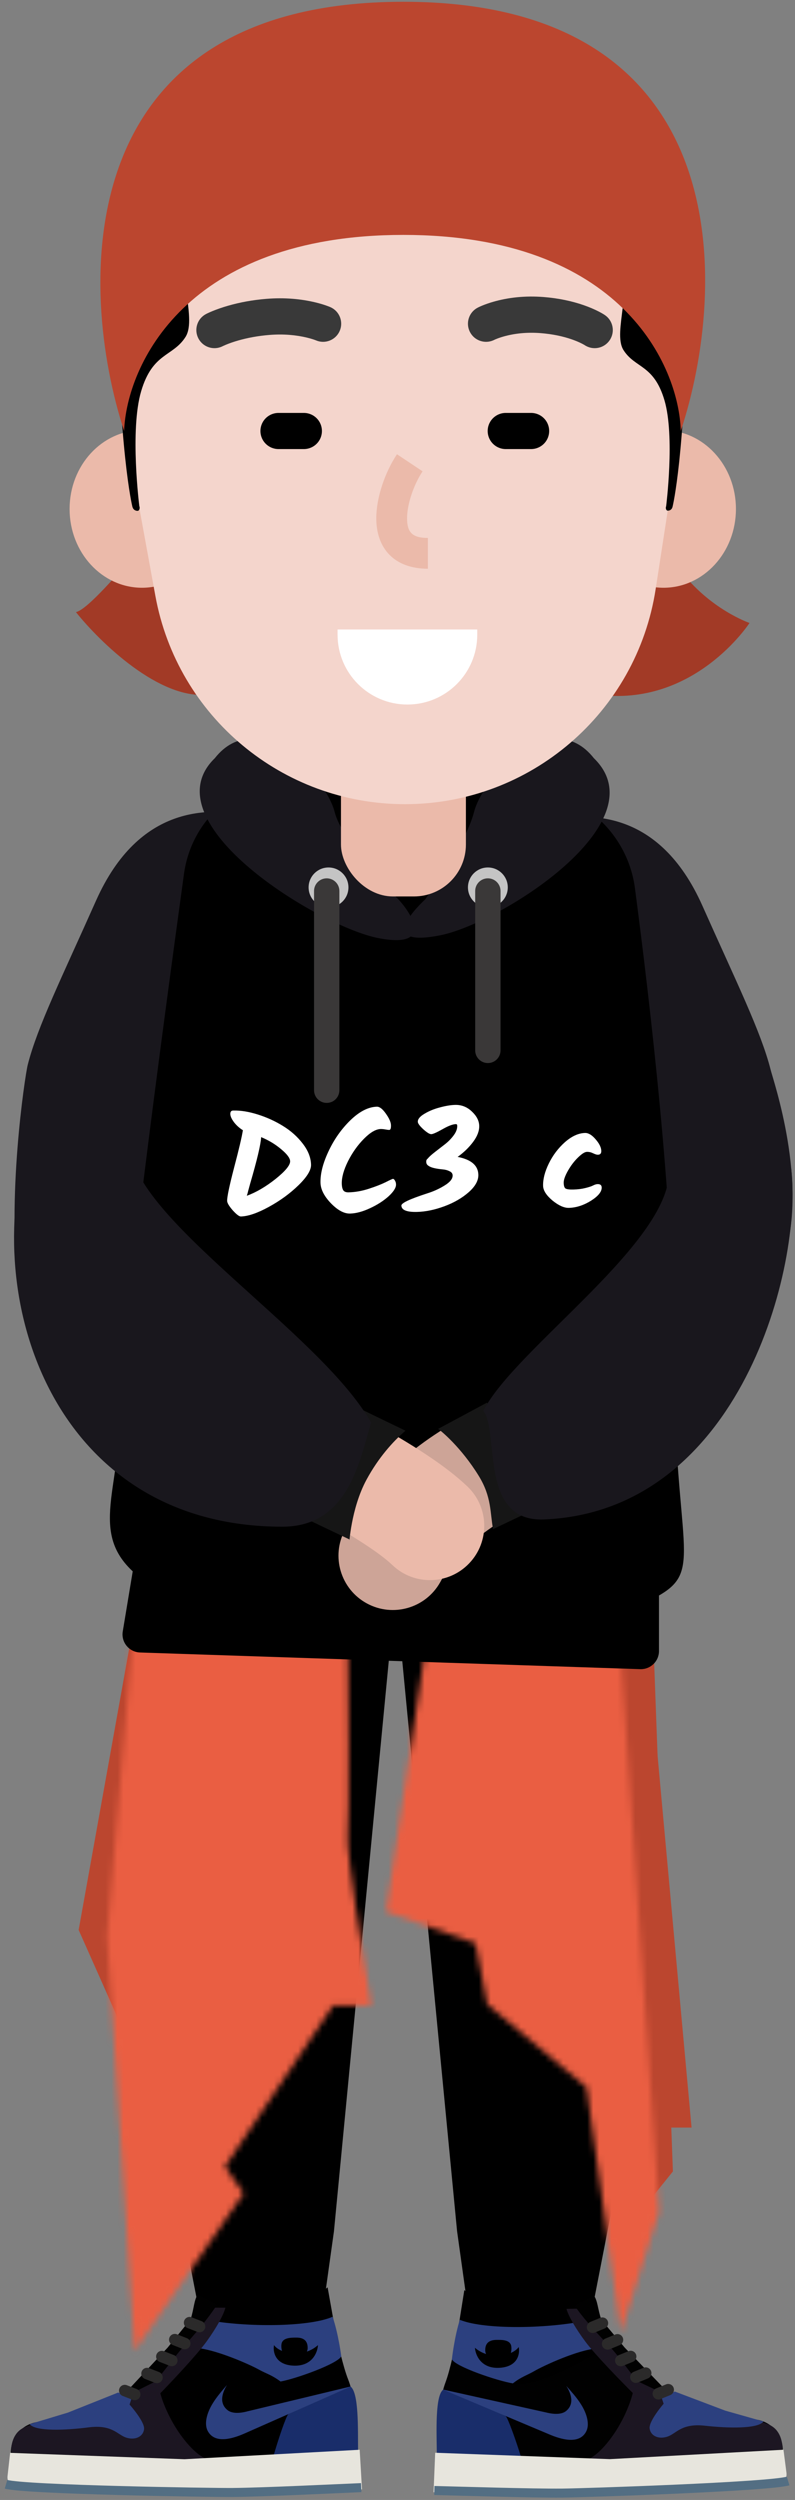 <svg width="132" height="415" viewBox="0 0 132 415" fill="none" xmlns="http://www.w3.org/2000/svg">
<rect x="0" y="0" width="132" height="415" fill="#808080" stroke="none"/>
<path d="M65.972 260.954H28.391L29.894 367.383L33.116 383.919H53.56L55.449 370.389L65.972 260.954Z" fill="black"/>
<path d="M65.371 260.954H102.952L101.448 367.383L98.227 383.919H77.783L75.893 370.389L65.371 260.954Z" fill="black"/>
<path fill-rule="evenodd" clip-rule="evenodd" d="M114.827 353.181L107.162 269.357V353.181H114.827Z" fill="#BB462F"/>
<mask id="mask0_32_379" style="mask-type:luminance" maskUnits="userSpaceOnUse" x="107" y="269" width="8" height="85">
<path fill-rule="evenodd" clip-rule="evenodd" d="M114.827 353.181L107.162 269.357V353.181H114.827Z" fill="white"/>
</mask>
<g mask="url(#mask0_32_379)">
</g>
<path fill-rule="evenodd" clip-rule="evenodd" d="M111.728 360.468L108.466 271.989H99.007L106.02 367.554L111.728 360.468Z" fill="#BB462F"/>
<mask id="mask1_32_379" style="mask-type:luminance" maskUnits="userSpaceOnUse" x="99" y="271" width="13" height="97">
<path fill-rule="evenodd" clip-rule="evenodd" d="M111.728 360.468L108.466 271.989H99.007L106.02 367.554L111.728 360.468Z" fill="white"/>
</mask>
<g mask="url(#mask1_32_379)">
</g>
<path fill-rule="evenodd" clip-rule="evenodd" d="M13.058 320.38L22.844 265.915L33.771 268.142L24.311 345.688L13.058 320.38Z" fill="#BB462F"/>
<mask id="mask2_32_379" style="mask-type:luminance" maskUnits="userSpaceOnUse" x="13" y="265" width="21" height="81">
<path fill-rule="evenodd" clip-rule="evenodd" d="M13.058 320.38L22.844 265.915L33.771 268.142L24.311 345.688L13.058 320.38Z" fill="white"/>
</mask>
<g mask="url(#mask2_32_379)">
</g>
<mask id="mask3_32_379" style="mask-type:luminance" maskUnits="userSpaceOnUse" x="17" y="268" width="45" height="123">
<path fill-rule="evenodd" clip-rule="evenodd" d="M17.788 321.393L22.354 268.142H57.745C57.854 279.278 58.006 302.197 57.745 304.789C57.484 307.38 60.246 324.631 61.659 332.932H55.299L37.359 359.66L40.457 364.112L22.354 390.232L17.788 321.393Z" fill="white"/>
</mask>
<g mask="url(#mask3_32_379)">
<rect x="-86.917" y="251.134" width="189.186" height="176.15" fill="#EA5E42"/>
</g>
<mask id="mask4_32_379" style="mask-type:luminance" maskUnits="userSpaceOnUse" x="64" y="268" width="46" height="120">
<path fill-rule="evenodd" clip-rule="evenodd" d="M64.106 317.344L71.445 268.142L103.084 275.026L109.445 367.152L103.084 387.196L97.376 346.497L80.904 332.731L78.947 322.608L64.106 317.344Z" fill="white"/>
</mask>
<g mask="url(#mask4_32_379)">
<rect x="48.234" y="266.065" width="163.417" height="152.258" fill="#EA5E42"/>
</g>
<path d="M36.898 383.663C35.797 381.965 34.162 381.88 32.838 380.906C32.189 381.832 32.237 383.188 31.649 385.001L27.826 389.721L21.181 396.841L14.847 400.274L18.667 404.681C21.226 402.685 35.746 387.226 36.898 383.663Z" fill="#010101"/>
<path d="M59.347 406.993C59.347 406.993 59.49 399.272 57.811 395.012C56.131 390.752 54.343 379.742 54.343 379.742C54.343 379.742 51.457 382.89 46.031 382.938L35.806 383.029C35.806 383.029 26.904 395.454 24.288 397.123C21.672 398.788 6.852 402.023 6.852 402.023C4.037 402.05 1.775 404.35 1.799 407.167L1.822 409.759L32.732 409.488L59.347 406.993Z" fill="black"/>
<path d="M28.112 401.086C26.864 398.59 26.145 396.173 26.404 395.034L20.506 397.983L7.623 402.174C7.623 401.861 6.04 402.081 4.053 402.95C2.067 403.819 1.777 406.107 1.88 407.141L30.595 408.226L34.01 408.073C32.302 407.294 29.819 404.501 28.112 401.086Z" fill="#1C1622"/>
<path d="M46.582 395.343C42.981 396.212 35.459 392.292 32.148 390.223L35.757 383.017C39.224 383.017 46.6 382.938 48.836 382.566C51.071 382.193 53.518 380.485 54.397 379.709L55.274 384.634L56.516 390.686C54.705 391.877 50.183 394.474 46.582 395.343Z" fill="black"/>
<path d="M32.45 389.757C33.216 388.561 34.777 385.978 34.894 385.232C42.045 386.414 51.666 386.174 55.223 384.589C56.178 387.376 56.668 391.152 56.668 391.152C56.058 392.4 49.214 394.856 46.579 395.343C45.173 394.27 44.129 393.999 43.037 393.389C41.324 392.43 35.608 389.935 32.45 389.757Z" fill="#2C407F"/>
<path d="M47.855 400.776C48.968 400.139 55.274 397.364 58.189 396.164C59.597 397.171 59.42 403.238 59.451 406.735L45.466 407.492C46.238 404.838 47.484 401.146 47.855 400.776Z" fill="#192D6A"/>
<path d="M41.085 400.289C39.627 400.683 38.455 400.62 37.796 400.102C36.098 398.75 37.212 396.717 37.684 395.917C36.839 396.892 35.998 397.869 35.34 398.936C34.301 400.605 33.85 402.439 34.529 403.62C35.746 405.755 38.729 404.796 40.632 403.954L58.293 396.146L41.085 400.289Z" fill="#2C407F"/>
<path d="M14.715 402.95C10.839 403.449 5.873 403.647 4.931 402.415L11.279 400.497L19.631 397.162L21.814 398.233L21.512 399.165C21.512 399.165 24.076 402.021 23.921 403.259C23.766 404.501 22.458 405.123 20.972 404.657C19.486 404.191 18.656 402.442 14.715 402.95Z" fill="#2C407F"/>
<path d="M34.32 388.669C32.706 390.906 28.37 395.5 26.404 397.517L25.783 395.343C27.025 393.948 29.089 391.044 30.797 389.18C32.583 387.232 34.372 385.049 35.717 383.083H37.424C37.166 384.219 35.934 386.435 34.32 388.669Z" fill="#1C1622"/>
<path d="M33.479 385.325L31.829 384.682C31.338 384.49 30.784 384.733 30.592 385.225C30.4 385.716 30.644 386.27 31.135 386.462L32.785 387.105C33.277 387.297 33.831 387.054 34.022 386.562C34.214 386.071 33.971 385.517 33.479 385.325Z" fill="#2B2A2A"/>
<path d="M31.02 388.143L29.37 387.499C28.879 387.307 28.325 387.551 28.133 388.042C27.941 388.534 28.184 389.088 28.676 389.279L30.326 389.923C30.818 390.115 31.372 389.871 31.563 389.38C31.755 388.888 31.512 388.334 31.02 388.143Z" fill="#2B2A2A"/>
<path d="M28.872 390.953L27.222 390.31C26.73 390.118 26.176 390.361 25.985 390.853C25.793 391.345 26.036 391.899 26.528 392.09L28.178 392.734C28.669 392.925 29.223 392.682 29.415 392.191C29.607 391.699 29.363 391.145 28.872 390.953Z" fill="#2B2A2A"/>
<path d="M26.413 393.771L24.763 393.128C24.272 392.936 23.718 393.179 23.526 393.671C23.334 394.162 23.577 394.716 24.069 394.908L25.719 395.551C26.211 395.743 26.765 395.5 26.956 395.008C27.148 394.517 26.905 393.963 26.413 393.771Z" fill="#2B2A2A"/>
<path d="M22.712 396.596L21.062 395.953C20.571 395.761 20.017 396.004 19.825 396.496C19.634 396.988 19.877 397.542 20.368 397.733L22.018 398.377C22.51 398.568 23.064 398.325 23.255 397.834C23.447 397.342 23.204 396.788 22.712 396.596Z" fill="#2B2A2A"/>
<path d="M59.721 406.668L30.631 408.238L1.683 407.177L1.252 411.031C1.128 412.143 1.983 413.126 3.103 413.153L30.077 413.833L45.095 413.866L60.107 413.244L59.721 406.668Z" fill="#E7E5DD"/>
<path d="M59.971 412.955C55.347 413.151 43.731 413.716 38.666 413.761C35.031 413.794 4.112 413.301 1 412.396" stroke="#536E83" stroke-width="1.5"/>
<path d="M48.756 390.689C46.769 390.563 45.755 389.706 45.496 389.291C45.289 390.376 45.652 392.58 48.756 392.706C51.86 392.829 52.74 390.481 52.791 389.291C52.274 389.808 50.742 390.812 48.756 390.689Z" fill="black"/>
<path d="M46.738 389.135C46.614 390.004 46.996 390.843 47.204 391.152C49.066 392.55 51.084 391.152 51.084 389.757C51.084 388.359 50.153 388.05 49.221 388.05C48.29 388.05 46.893 388.05 46.738 389.135Z" fill="black"/>
<path d="M94.595 383.85C95.662 382.139 97.289 382.025 98.591 381.03C99.255 381.944 99.23 383.293 99.847 385.091L103.738 389.724L110.482 396.702L116.852 400.015L113.123 404.471C110.539 402.526 95.805 387.376 94.595 383.85Z" fill="#010101"/>
<path d="M72.635 407.48C72.635 407.48 72.358 399.792 73.957 395.517C75.556 391.245 77.146 380.244 77.146 380.244C77.146 380.244 80.076 383.332 85.483 383.284L95.671 383.197C95.671 383.197 104.755 395.424 107.391 397.039C110.027 398.653 124.847 401.62 124.847 401.62C127.652 401.593 129.945 403.848 129.97 406.653L129.992 409.236L99.194 409.506L72.635 407.48Z" fill="#010101"/>
<path d="M103.651 401.055C104.851 398.545 105.525 396.122 105.247 394.994L111.174 397.829L124.082 401.78C124.076 401.47 125.657 401.66 127.652 402.493C129.646 403.322 129.975 405.595 129.889 406.629L101.302 408.211L97.897 408.115C99.584 407.312 102.01 404.486 103.651 401.055Z" fill="#1C1622"/>
<path d="M85.151 395.653C88.753 396.458 96.179 392.421 99.442 390.301L95.736 383.167C92.282 383.227 84.891 383.197 82.658 382.866C80.425 382.533 77.986 380.918 77.096 380.16L76.305 385.136L75.173 391.188C76.998 392.343 81.548 394.85 85.151 395.653Z" fill="black"/>
<path d="M99.132 389.842C98.348 388.663 96.749 386.12 96.618 385.377C89.515 386.676 79.926 386.607 76.355 385.091C75.452 387.881 75.029 391.654 75.029 391.654C75.659 392.887 82.52 395.214 85.153 395.653C86.536 394.559 87.571 394.273 88.648 393.645C90.338 392.659 95.989 390.076 99.132 389.842Z" fill="#2C407F"/>
<path d="M83.976 401.089C82.856 400.472 76.525 397.814 73.6 396.675C72.215 397.7 72.497 403.74 72.528 407.225L86.473 407.739C85.658 405.105 84.352 401.449 83.976 401.089Z" fill="#192D6A"/>
<path d="M90.712 400.484C92.172 400.851 93.338 400.77 93.986 400.241C95.655 398.867 94.509 396.858 94.025 396.071C94.884 397.027 95.738 397.986 96.413 399.038C97.477 400.68 97.958 402.502 97.302 403.689C96.126 405.839 93.138 404.934 91.228 404.128L73.498 396.657L90.712 400.484Z" fill="#2C407F"/>
<path d="M117.03 402.676C120.9 403.106 125.851 403.22 126.768 401.973L120.411 400.172L112.031 396.997L109.876 398.1L110.193 399.026C110.193 399.026 107.688 401.912 107.864 403.148C108.04 404.381 109.354 404.976 110.826 404.486C112.299 403.999 113.095 402.24 117.03 402.676Z" fill="#2C407F"/>
<path d="M97.25 388.792C98.897 390.99 103.296 395.493 105.29 397.469L105.871 395.292C104.61 393.921 102.914 391.305 101.181 389.48C99.368 387.571 97.135 385.184 95.761 383.248L94.06 383.278C94.338 384.409 95.603 386.594 97.25 388.792Z" fill="#1C1622"/>
<path d="M98.754 387.211L100.386 386.54C100.874 386.34 101.107 385.782 100.907 385.293C100.706 384.805 100.148 384.572 99.66 384.773L98.028 385.443C97.539 385.643 97.306 386.202 97.507 386.69C97.707 387.178 98.265 387.411 98.754 387.211Z" fill="#2B2A2A"/>
<path d="M101.252 389.974L102.885 389.303C103.373 389.103 103.606 388.544 103.405 388.056C103.205 387.568 102.647 387.335 102.159 387.536L100.526 388.206C100.038 388.406 99.805 388.965 100.005 389.453C100.206 389.941 100.764 390.174 101.252 389.974Z" fill="#2B2A2A"/>
<path d="M103.441 392.737L105.073 392.07C105.562 391.87 105.796 391.312 105.596 390.824C105.396 390.335 104.839 390.101 104.35 390.301L102.718 390.968C102.229 391.168 101.995 391.726 102.195 392.214C102.395 392.703 102.952 392.937 103.441 392.737Z" fill="#2B2A2A"/>
<path d="M105.941 395.5L107.573 394.829C108.061 394.629 108.294 394.071 108.094 393.582C107.893 393.094 107.335 392.861 106.847 393.062L105.215 393.732C104.727 393.933 104.493 394.491 104.694 394.979C104.894 395.467 105.452 395.7 105.941 395.5Z" fill="#2B2A2A"/>
<path d="M109.675 398.251L111.308 397.584C111.796 397.384 112.03 396.826 111.831 396.338C111.631 395.849 111.073 395.615 110.585 395.815L108.952 396.482C108.464 396.682 108.23 397.24 108.429 397.728C108.629 398.217 109.187 398.451 109.675 398.251Z" fill="#2B2A2A"/>
<path d="M72.257 407.165L101.265 408.223L130.086 406.66L130.582 410.487C130.726 411.596 129.887 412.594 128.768 412.64L101.915 413.788L86.954 414.083L71.987 413.722L72.257 407.165Z" fill="#E7E5DD"/>
<path d="M72.117 413.43C76.728 413.545 88.31 413.908 93.357 413.863C96.978 413.833 127.773 412.805 130.858 411.849" stroke="#536E83" stroke-width="1.5"/>
<path d="M82.903 391.053C84.88 390.894 85.876 390.022 86.126 389.604C86.352 390.683 86.029 392.887 82.938 393.064C79.848 393.242 78.931 390.918 78.859 389.73C79.383 390.238 80.926 391.212 82.903 391.053Z" fill="black"/>
<path d="M84.887 389.471C85.026 390.334 84.659 391.176 84.458 391.488C82.627 392.914 80.593 391.558 80.568 390.166C80.544 388.774 81.466 388.449 82.394 388.431C83.322 388.416 84.714 388.392 84.887 389.471Z" fill="black"/>
<path d="M22.829 91.54C25.234 88.834 26.387 80.366 26.136 73.351H108.964C107.311 78.362 108.904 89.255 112.873 94.546C117.834 101.16 124.448 103.415 124.448 103.415C124.448 103.415 115.278 117.546 99.043 115.291C80.904 114.89 42.612 114.329 34.554 115.291C26.497 116.253 16.566 106.572 12.607 101.611C14.561 101.211 20.08 94.632 22.829 91.54Z" fill="#A23A26"/>
<path d="M15.932 149.54C23.202 133.213 35.084 134.445 40.132 135.063L34.103 214.053H3.137C1.032 199.322 4.131 178.644 4.603 176.773C6.188 170.48 10.328 162.127 15.932 149.54Z" fill="#19171D"/>
<path d="M116.629 150.365C109.359 134.038 97.478 135.27 92.429 135.889L98.457 214.878L130.16 208.792C134.219 196.315 128.43 179.469 127.958 177.598C126.373 171.305 122.234 162.952 116.629 150.365Z" fill="#19171D"/>
<path d="M30.547 145.074C31.797 135.983 39.422 129.316 48.601 129.215L69.34 128.985L88.448 130.998C97.184 131.919 104.273 138.705 105.423 147.44C107.93 166.477 111.823 199.777 111.823 223.057C111.823 257.398 117.283 260.682 108.829 265.182C100.375 269.682 32.739 269.048 23.505 262.072C14.271 255.096 20.012 247.828 20.012 233.584C20.012 223.091 26.913 171.51 30.547 145.074Z" fill="black"/>
<path d="M20.384 270.821L22.433 258.465C22.681 256.968 24.007 255.89 25.523 255.953L106.533 259.306C108.144 259.373 109.415 260.698 109.415 262.31V274.081C109.415 275.781 108.008 277.142 106.309 277.086L23.25 274.318C21.434 274.258 20.087 272.613 20.384 270.821Z" fill="black"/>
<path d="M62.815 155.728C53.019 153.825 24.645 136.569 35.666 125.865C42.707 116.944 54.034 128.838 55.564 134.785C56.789 139.543 63.378 145.491 65.521 148.663C67.97 150.942 72.611 157.631 62.815 155.728Z" fill="#19171D"/>
<path d="M73.037 155.277C82.833 153.374 109.629 136.569 98.608 125.865C91.567 116.944 80.241 128.838 78.71 134.785C77.486 139.543 72.775 146.092 70.632 149.264C68.183 151.544 63.241 157.18 73.037 155.277Z" fill="#19171D"/>
<path d="M54.547 150.617C56.374 150.617 57.855 149.136 57.855 147.31C57.855 145.483 56.374 144.003 54.547 144.003C52.721 144.003 51.24 145.483 51.24 147.31C51.24 149.136 52.721 150.617 54.547 150.617Z" fill="#C4C4C4"/>
<path d="M81.004 150.617C82.831 150.617 84.311 149.136 84.311 147.31C84.311 145.483 82.831 144.003 81.004 144.003C79.178 144.003 77.697 145.483 77.697 147.31C77.697 149.136 79.178 150.617 81.004 150.617Z" fill="#C4C4C4"/>
<path d="M78.9 147.911V174.368C78.9 175.53 79.842 176.473 81.004 176.473C82.167 176.473 83.109 175.53 83.109 174.368V147.911C83.109 146.749 82.167 145.807 81.004 145.807C79.842 145.807 78.9 146.749 78.9 147.911Z" fill="#3A3838"/>
<path d="M101.857 224.921L101.353 225.121L100.78 225.344L96.891 226.792C93.419 228.092 88.566 229.926 86.272 230.871L86.049 230.964C79.948 233.509 74.913 236.151 70.444 239.368C64.835 243.405 60.4 248.193 57.284 253.963C54.917 258.346 56.552 263.818 60.935 266.185C65.274 268.528 70.68 266.95 73.085 262.665L73.157 262.534C76.436 256.461 82.598 251.989 92.689 247.739L93.195 247.528L93.757 247.3C97.623 245.749 107.123 242.233 107.364 242.139C107.775 241.979 108.172 241.823 108.556 241.669C113.181 239.819 115.431 234.57 113.581 229.945C111.731 225.32 106.482 223.071 101.857 224.921Z" fill="#CDA497"/>
<path d="M26.016 238.358L34.516 242.423L36.062 243.17L37.691 243.961C39.955 245.065 42.039 246.098 44.05 247.115L44.898 247.546C47.421 248.831 49.749 250.054 51.892 251.225L52.682 251.658L53.345 252.026C58.96 255.158 63.007 257.811 64.995 259.66L65.14 259.797C68.735 263.245 74.445 263.126 77.893 259.531C81.341 255.936 81.222 250.227 77.627 246.779C74.112 243.408 68.569 239.8 60.928 235.606L60.159 235.186C57.834 233.921 55.335 232.614 52.645 231.248L51.518 230.678L50.32 230.077C48.308 229.072 46.209 228.041 43.932 226.939L38.432 224.298L33.94 222.153C29.447 220.002 24.061 221.9 21.91 226.393C19.78 230.841 21.619 236.164 26.016 238.358Z" fill="#EBBAAA"/>
<path d="M67.325 237.504L58.005 232.994L48.534 251.033L58.005 255.543C58.005 256.745 58.176 250.578 60.861 245.621C62.815 242.014 65.22 239.308 67.325 237.504Z" fill="#161616"/>
<path d="M81.867 253.839L90.926 249.53L80.854 232.844L72.737 237.203C73.127 237.429 76.551 240.217 79.501 245.02C81.648 248.516 81.357 251.114 81.867 253.839Z" fill="#161616"/>
<path d="M90.324 252.236C122.945 250.883 133.317 210.145 131.363 193.91H111.069C111.959 205.876 85.514 223.825 80.253 234.197C82.958 237.654 79.466 252.686 90.324 252.236Z" fill="#19171D"/>
<path d="M46.881 253.438C8.999 253.438 -3.327 215.707 4.64 189.551H21.627C20.737 201.517 53.044 220.968 61.613 236.151C59.658 242.765 57.748 253.438 46.881 253.438Z" fill="#19171D"/>
<path d="M52.142 147.911V180.982C52.142 182.145 53.084 183.087 54.247 183.087C55.409 183.087 56.351 182.145 56.351 180.982V147.911C56.351 146.749 55.409 145.807 54.247 145.807C53.084 145.807 52.142 146.749 52.142 147.911Z" fill="#3A3838"/>
<rect x="56.614" y="114.239" width="20.745" height="34.574" rx="8.625" fill="#EBBAAA"/>
<path d="M110.167 97.569C116.809 97.569 122.193 91.714 122.193 84.491C122.193 77.268 116.809 71.413 110.167 71.413C103.526 71.413 98.141 77.268 98.141 84.491C98.141 91.714 103.526 97.569 110.167 97.569Z" fill="#EBBAAA"/>
<path d="M23.581 97.569C16.939 97.569 11.555 91.714 11.555 84.491C11.555 77.268 16.939 71.413 23.581 71.413C30.222 71.413 35.607 77.268 35.607 84.491C35.607 91.714 30.222 97.569 23.581 97.569Z" fill="#EBBAAA"/>
<path d="M22.04 55.408C22.04 30.502 42.231 10.312 67.137 10.312C92.043 10.312 112.234 30.502 112.234 55.408V71.898C112.234 74.577 112.029 77.252 111.621 79.899L108.865 97.79C105.701 118.333 88.023 133.496 67.237 133.496C46.893 133.496 29.457 118.955 25.803 98.941L22.895 83.008C22.326 79.894 22.04 76.735 22.04 73.569V55.408Z" fill="#F4D5CC"/>
<path d="M82.14 56.383L82.276 56.324L82.369 56.285C82.699 56.149 83.097 56.01 83.56 55.876C85.346 55.362 87.44 55.117 89.787 55.302C91.752 55.457 93.476 55.828 94.956 56.343C95.628 56.578 96.197 56.824 96.66 57.062C96.784 57.126 96.889 57.183 96.975 57.233L97.064 57.285L97.057 57.281C98.432 58.212 100.301 57.851 101.232 56.476C102.163 55.101 101.803 53.232 100.428 52.301C100.212 52.155 99.873 51.953 99.413 51.716C98.704 51.351 97.877 50.994 96.933 50.665C94.976 49.984 92.749 49.504 90.26 49.308C87.159 49.063 84.348 49.392 81.896 50.098C81.217 50.294 80.612 50.506 80.084 50.723L79.905 50.798L79.743 50.869C79.564 50.948 79.419 51.018 79.312 51.074C77.84 51.843 77.27 53.659 78.039 55.131C78.781 56.551 80.498 57.131 81.94 56.48L82.018 56.443L82.14 56.383Z" fill="#393939"/>
<path d="M54.854 50.986L54.749 50.941L54.624 50.891C54.489 50.837 54.323 50.776 54.129 50.709C53.631 50.536 53.061 50.367 52.423 50.211C50.013 49.623 47.257 49.364 44.233 49.609C41.913 49.797 39.778 50.2 37.85 50.757C36.873 51.039 36.007 51.344 35.255 51.653C34.982 51.766 34.74 51.873 34.53 51.971L34.323 52.071L34.21 52.129C32.74 52.9 32.173 54.717 32.944 56.187C33.702 57.632 35.469 58.205 36.925 57.493L37.086 57.414C37.21 57.356 37.364 57.288 37.547 57.213C38.098 56.985 38.758 56.753 39.518 56.534C41.071 56.086 42.811 55.757 44.719 55.602C47.07 55.412 49.187 55.611 50.998 56.053C51.398 56.15 51.75 56.252 52.05 56.352L52.291 56.436L52.43 56.489L52.437 56.492C53.957 57.159 55.731 56.468 56.398 54.947C57.066 53.427 56.374 51.654 54.854 50.986Z" fill="#393939"/>
<path d="M19.374 47.373C19.172 29.03 35.309 23.02 32.452 26.478C29.595 29.935 36.361 38.504 32.452 41.209C28.543 43.915 32.903 52.634 30.798 55.941C28.694 59.249 25.334 58.497 23.432 64.961C21.531 71.425 23.132 84.009 23.132 84.009C23.282 84.353 23.132 84.804 22.831 84.804C22.53 84.804 22.079 84.653 21.957 84.009C21.957 84.009 19.674 74.732 19.374 47.373Z" fill="black"/>
<path d="M114.074 50.211C114.26 33.273 99.365 27.724 102.002 30.916C104.638 34.109 98.394 42.021 102.002 44.52C105.61 47.018 101.585 55.069 103.528 58.123C105.471 61.177 108.572 60.483 110.327 66.452C112.083 72.421 110.605 84.041 110.605 84.041C110.466 84.359 110.605 84.775 110.882 84.775C111.16 84.775 111.576 84.636 111.689 84.041C111.689 84.041 113.796 75.475 114.074 50.211Z" fill="black"/>
<path d="M65.913 75.407C63.941 78.364 62.477 82.574 62.477 86.032C62.477 91.045 65.47 94.412 71.045 94.412V89.301C68.436 89.301 67.588 88.347 67.588 86.032C67.588 83.664 68.72 80.41 70.165 78.242L65.913 75.407Z" fill="#EBBAAA"/>
<path d="M88.182 71.547H83.973" stroke="black" stroke-width="6" stroke-linecap="round"/>
<path d="M50.451 71.547H46.242" stroke="black" stroke-width="6" stroke-linecap="round"/>
<path fill-rule="evenodd" clip-rule="evenodd" d="M79.241 104.498V105.36C79.241 111.764 74.05 116.955 67.646 116.955C61.242 116.955 56.051 111.764 56.051 105.36V104.498H79.241Z" fill="white"/>
<path fill-rule="evenodd" clip-rule="evenodd" d="M66.972 38.995C30.847 38.995 21.01 60.696 20.608 71.547C12.855 47.796 11.274 0.293 66.972 0.293C122.671 0.293 120.888 47.796 113.035 71.547C112.733 60.696 103.098 38.995 66.972 38.995Z" fill="#BB462F"/>
<mask id="mask5_32_379" style="mask-type:luminance" maskUnits="userSpaceOnUse" x="16" y="0" width="102" height="72">
<path fill-rule="evenodd" clip-rule="evenodd" d="M66.972 38.995C30.847 38.995 21.01 60.696 20.608 71.547C12.855 47.796 11.274 0.293 66.972 0.293C122.671 0.293 120.888 47.796 113.035 71.547C112.733 60.696 103.098 38.995 66.972 38.995Z" fill="white"/>
</mask>
<g mask="url(#mask5_32_379)">
</g>
<path d="M38.706 184.352C39.953 184.319 41.32 184.539 42.805 185.011C44.306 185.483 45.699 186.118 46.985 186.916C48.287 187.714 49.377 188.685 50.256 189.83C51.151 190.975 51.614 192.147 51.646 193.346C51.67 194.242 50.972 195.381 49.553 196.763C48.148 198.129 46.508 199.325 44.63 200.352C42.753 201.378 41.207 201.908 39.991 201.94C39.719 201.947 39.27 201.607 38.644 200.92C38.032 200.216 37.722 199.696 37.714 199.36C37.696 198.704 38.079 196.869 38.863 193.855C39.663 190.825 40.151 188.747 40.33 187.622C39.743 187.254 39.251 186.81 38.853 186.293C38.455 185.759 38.251 185.309 38.241 184.941C38.231 184.557 38.386 184.361 38.706 184.352ZM48.173 192.767C48.16 192.255 47.67 191.596 46.704 190.789C45.738 189.967 44.623 189.292 43.361 188.766C43.297 189.968 42.686 192.553 41.527 196.521C41.469 196.731 41.374 197.078 41.243 197.561C41.127 198.028 41.04 198.343 40.98 198.505C42.533 197.935 44.125 197.004 45.755 195.712C47.385 194.404 48.191 193.422 48.173 192.767ZM62.578 183.715C63.025 183.703 63.524 184.09 64.073 184.876C64.622 185.646 64.903 186.286 64.917 186.798C64.93 187.31 64.833 187.569 64.625 187.574C64.529 187.577 64.32 187.55 63.999 187.495C63.693 187.439 63.428 187.414 63.205 187.42C62.405 187.441 61.483 187.978 60.438 189.03C59.394 190.082 58.507 191.331 57.777 192.775C57.064 194.218 56.721 195.46 56.748 196.499C56.762 197.011 56.852 197.385 57.018 197.621C57.184 197.84 57.475 197.944 57.891 197.933C58.995 197.904 60.11 197.706 61.236 197.34C62.363 196.974 63.29 196.613 64.016 196.257C64.743 195.886 65.154 195.699 65.25 195.696C65.362 195.693 65.469 195.787 65.57 195.976C65.686 196.149 65.748 196.363 65.755 196.619C65.769 197.163 65.355 197.822 64.511 198.597C63.667 199.356 62.636 200.016 61.419 200.576C60.217 201.136 59.121 201.43 58.129 201.456C57.137 201.483 56.074 200.911 54.938 199.741C53.819 198.57 53.244 197.441 53.215 196.353C53.175 194.834 53.617 193.094 54.541 191.132C55.464 189.155 56.675 187.434 58.172 185.97C59.686 184.505 61.154 183.753 62.578 183.715ZM70.774 192.908L70.772 192.812C70.766 192.62 70.85 192.458 71.023 192.325C71.224 192.064 71.622 191.701 72.218 191.237C72.814 190.773 73.371 190.342 73.888 189.944C74.421 189.53 74.897 189.045 75.314 188.489C75.731 187.934 75.933 187.4 75.919 186.889C75.914 186.697 75.84 186.603 75.696 186.607C75.168 186.621 74.423 186.905 73.462 187.458C72.5 187.996 71.883 188.269 71.611 188.276C71.339 188.283 70.9 188.015 70.293 187.471C69.686 186.911 69.379 186.495 69.371 186.223C69.359 185.775 69.724 185.333 70.464 184.897C71.205 184.446 72.052 184.095 73.005 183.845C73.975 183.579 74.827 183.437 75.563 183.417C76.618 183.389 77.54 183.748 78.329 184.496C79.133 185.242 79.546 186.04 79.569 186.887C79.591 187.735 79.255 188.624 78.559 189.555C77.88 190.47 77.022 191.301 75.985 192.049C78.237 192.485 79.384 193.471 79.425 195.006C79.451 195.982 78.909 196.957 77.799 197.93C76.704 198.888 75.364 199.66 73.779 200.247C72.194 200.833 70.69 201.145 69.266 201.183C67.539 201.229 66.665 200.876 66.645 200.125C66.634 199.709 68.057 199.039 70.913 198.114C71.977 197.782 72.949 197.34 73.831 196.788C74.728 196.236 75.17 195.68 75.155 195.12C75.147 194.816 74.98 194.588 74.656 194.437C74.332 194.27 73.969 194.167 73.568 194.13C72.348 194.018 71.551 193.824 71.175 193.546C70.915 193.392 70.781 193.18 70.774 192.908ZM90.174 196.856C90.144 195.737 90.463 194.496 91.131 193.133C91.799 191.771 92.688 190.595 93.798 189.605C94.924 188.615 96.038 188.105 97.142 188.075C97.702 188.06 98.287 188.413 98.899 189.133C99.51 189.837 99.823 190.477 99.838 191.052C99.849 191.468 99.663 191.681 99.279 191.691C99.087 191.697 98.821 191.616 98.48 191.449C98.14 191.282 97.794 191.203 97.442 191.212C97.09 191.222 96.594 191.539 95.955 192.164C95.331 192.773 94.774 193.508 94.285 194.37C93.811 195.215 93.581 195.877 93.594 196.357C93.606 196.837 93.703 197.146 93.882 197.285C94.078 197.424 94.528 197.484 95.232 197.465C95.951 197.446 96.597 197.365 97.17 197.222C97.758 197.078 98.187 196.938 98.455 196.803C98.739 196.652 98.993 196.573 99.217 196.567C99.665 196.555 99.894 196.741 99.904 197.125C99.923 197.828 99.326 198.565 98.115 199.333C96.902 200.086 95.68 200.479 94.449 200.511C93.665 200.532 92.758 200.124 91.727 199.288C90.712 198.434 90.194 197.624 90.174 196.856Z" fill="white"/>
</svg>
